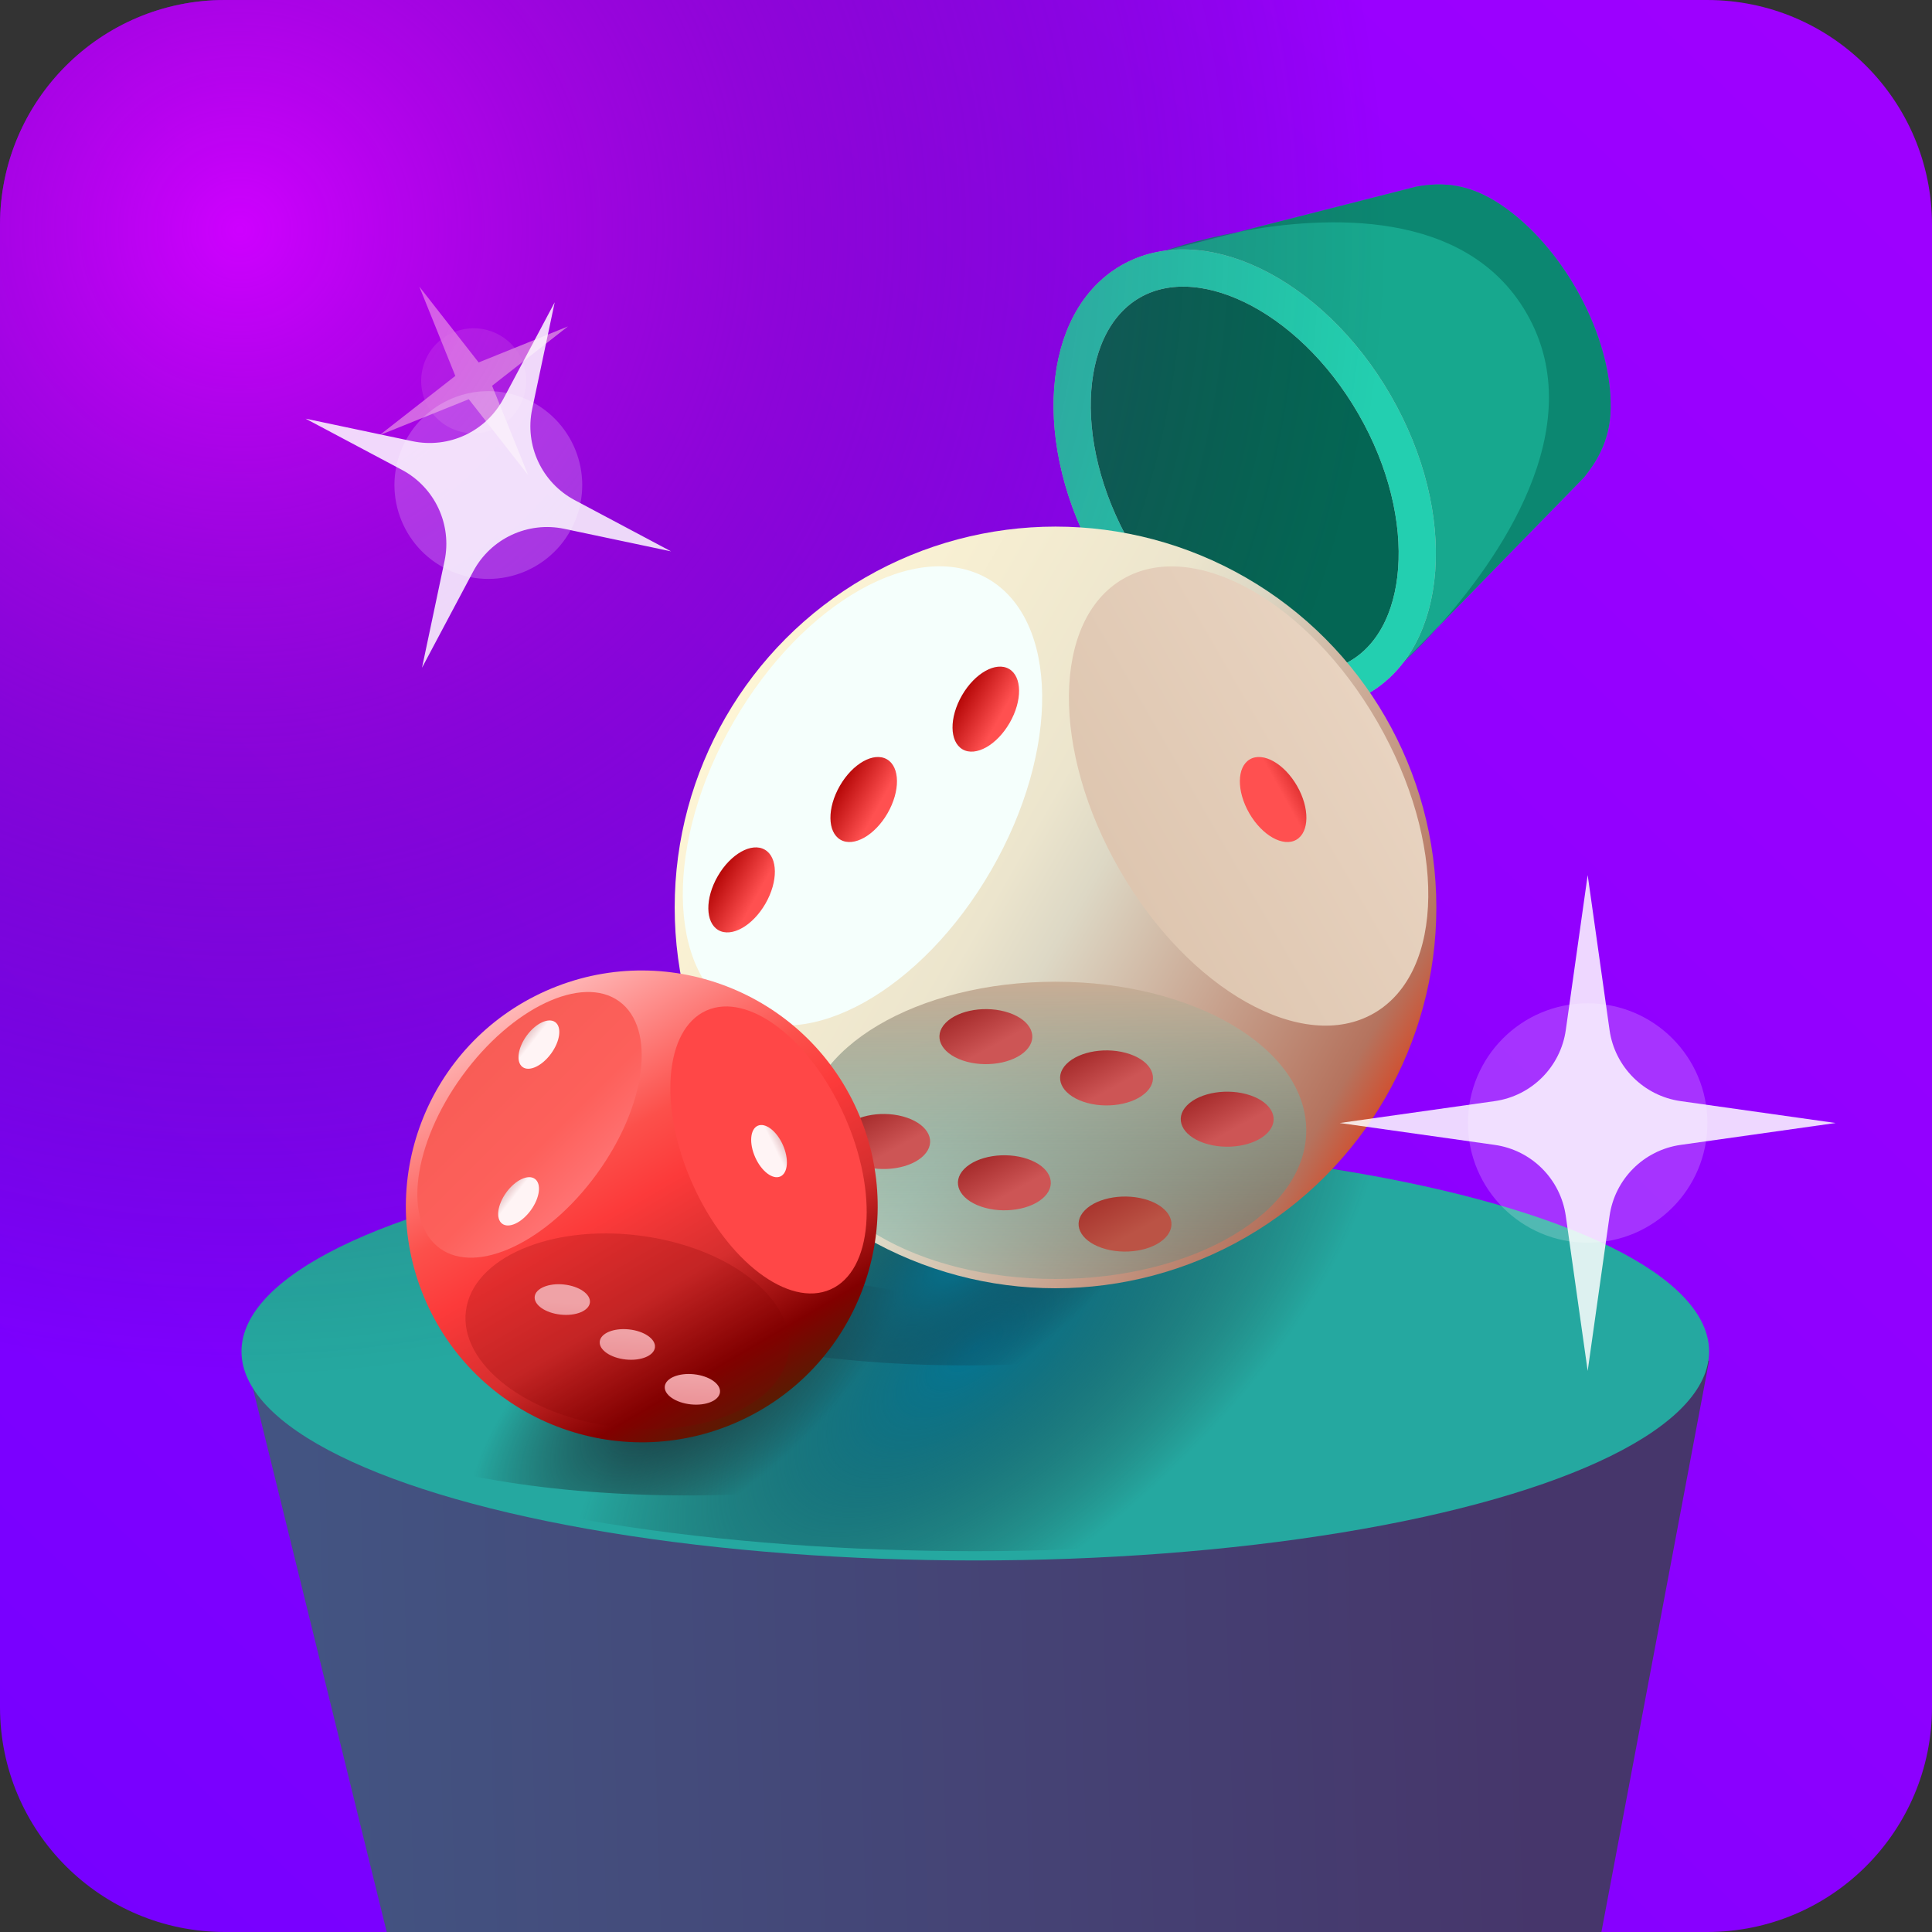 <svg width="189" height="189" viewBox="0 0 189 189" fill="none" xmlns="http://www.w3.org/2000/svg">
<rect x="0" y="0" width="189" height="189" fill="#333333" stroke="none"/>
<g clip-path="url(#clip0_3281_313699)">
<path d="M0 22C0 9.85 9.85 0 22 0H167C179.15 0 189 9.85 189 22V167C189 179.15 179.15 189 167 189H22C9.85 189 0 179.15 0 167V22Z" fill="url(#paint0_linear_3281_313699)"/>
<path d="M157.564 39.932C157.508 43.339 155.949 45.434 154.957 46.695L137.255 64.841L113.977 24.523L138.543 18.265C141.187 17.773 143.76 18.009 146.733 19.977C149.706 21.945 152.491 25.117 154.508 28.834C156.525 32.55 157.62 36.525 157.564 39.932Z" fill="#17A88E"/>
<path d="M157.564 39.932C157.508 43.339 155.949 45.434 154.957 46.695L140.757 61.252C138.742 63.504 137.255 64.841 137.255 64.841L140.757 61.252C146.307 55.047 155.858 41.893 149.324 30.616C143.406 20.402 129.741 21.073 121.24 22.672L113.977 24.523C113.977 24.523 116.951 23.479 121.24 22.672L138.543 18.265C141.187 17.773 143.76 18.009 146.733 19.977C149.706 21.945 152.491 25.117 154.508 28.834C156.525 32.55 157.62 36.525 157.564 39.932Z" fill="#0C8771"/>
<path d="M132.942 66.264C129.676 68.15 125.42 68.019 121.011 65.895C116.611 63.776 112.249 59.74 109.07 54.234C105.891 48.728 104.577 42.933 104.942 38.063C105.307 33.182 107.322 29.431 110.588 27.545C113.854 25.659 118.11 25.791 122.52 27.915C126.919 30.034 131.281 34.069 134.46 39.575C137.639 45.082 138.953 50.877 138.588 55.747C138.223 60.627 136.209 64.379 132.942 66.264Z" fill="#046654" stroke="#B7B7B7" stroke-width="3.638"/>
<path d="M132.942 66.264C129.676 68.15 125.42 68.019 121.011 65.895C116.611 63.776 112.249 59.74 109.07 54.234C105.891 48.728 104.577 42.933 104.942 38.063C105.307 33.182 107.322 29.431 110.588 27.545C113.854 25.659 118.11 25.791 122.52 27.915C126.919 30.034 131.281 34.069 134.46 39.575C137.639 45.082 138.953 50.877 138.588 55.747C138.223 60.627 136.209 64.379 132.942 66.264Z" stroke="#23CFB0" stroke-width="3.638"/>
<path d="M45.433 219.894L24.08 133.118H167.193L150.837 219.894H45.433Z" fill="url(#paint1_linear_3281_313699)"/>
<ellipse cx="95.409" cy="132.209" rx="71.784" ry="20.445" fill="#25A8A0"/>
<path d="M41.02 28.038L46.824 35.456L55.559 31.933L48.141 37.737L51.663 46.472L45.859 39.054L37.124 42.576L44.542 36.773L41.02 28.038Z" fill="white" fill-opacity="0.84"/>
<ellipse opacity="0.2" cx="46.342" cy="37.255" rx="5.139" ry="5.139" transform="rotate(-30 46.342 37.255)" fill="white"/>
<circle opacity="0.7" cx="23.171" cy="22.262" r="131.3" fill="url(#paint2_radial_3281_313699)"/>
<ellipse cx="95.409" cy="131.755" rx="71.784" ry="19.99" fill="url(#paint3_radial_3281_313699)"/>
<ellipse cx="67.24" cy="135.389" rx="37.255" ry="10.904" fill="url(#paint4_radial_3281_313699)"/>
<ellipse cx="94.5" cy="122.668" rx="37.255" ry="10.904" fill="url(#paint5_radial_3281_313699)"/>
<circle cx="103.257" cy="88.77" r="37.255" transform="rotate(-120 103.257 88.77)" fill="url(#paint6_linear_3281_313699)"/>
<ellipse cx="103.251" cy="110.578" rx="24.534" ry="14.539" fill="url(#paint7_linear_3281_313699)"/>
<ellipse cx="122.146" cy="77.872" rx="24.534" ry="14.539" transform="rotate(-120 122.146 77.872)" fill="url(#paint8_linear_3281_313699)"/>
<ellipse cx="84.374" cy="77.861" rx="24.534" ry="14.539" transform="rotate(120 84.374 77.861)" fill="#F5FFFC"/>
<ellipse cx="84.493" cy="78.214" rx="2.692" ry="4.543" transform="rotate(-150 84.493 78.214)" fill="url(#paint9_linear_3281_313699)"/>
<ellipse rx="2.692" ry="4.543" transform="matrix(0.866 -0.5 -0.5 -0.866 124.545 78.214)" fill="url(#paint10_linear_3281_313699)"/>
<ellipse cx="96.437" cy="69.372" rx="2.692" ry="4.543" transform="rotate(-150 96.437 69.372)" fill="url(#paint11_linear_3281_313699)"/>
<ellipse cx="72.548" cy="87.056" rx="2.692" ry="4.543" transform="rotate(-150 72.548 87.056)" fill="url(#paint12_linear_3281_313699)"/>
<ellipse rx="3.255" ry="4.159" transform="matrix(0.698 -0.716 -0.946 -0.324 98.253 115.708)" fill="url(#paint13_linear_3281_313699)"/>
<ellipse rx="3.255" ry="4.159" transform="matrix(0.698 -0.716 -0.946 -0.324 108.248 105.448)" fill="url(#paint14_linear_3281_313699)"/>
<ellipse rx="3.255" ry="4.159" transform="matrix(0.698 -0.716 -0.946 -0.324 86.449 111.669)" fill="url(#paint15_linear_3281_313699)"/>
<ellipse rx="3.255" ry="4.159" transform="matrix(0.698 -0.716 -0.946 -0.324 96.444 101.41)" fill="url(#paint16_linear_3281_313699)"/>
<ellipse rx="3.255" ry="4.159" transform="matrix(0.698 -0.716 -0.946 -0.324 110.057 119.746)" fill="url(#paint17_linear_3281_313699)"/>
<ellipse rx="3.255" ry="4.159" transform="matrix(0.698 -0.716 -0.946 -0.324 120.052 109.487)" fill="url(#paint18_linear_3281_313699)"/>
<path d="M65.292 95.191L63.09 118.045L81.547 131.702L62.856 118.368L41.8 127.524L62.693 118.003L65.292 95.191Z" fill="black"/>
<ellipse cx="62.782" cy="118.017" rx="23.074" ry="23.074" transform="rotate(66 62.782 118.017)" fill="url(#paint19_linear_3281_313699)"/>
<ellipse cx="61.371" cy="130.229" rx="15.917" ry="9.432" transform="rotate(7.195 61.371 130.229)" fill="#830101" fill-opacity="0.22"/>
<ellipse cx="75.181" cy="112.496" rx="14.93" ry="8.144" transform="rotate(66 75.181 112.496)" fill="#FF4747"/>
<ellipse cx="51.802" cy="110.039" rx="14.93" ry="8.144" transform="rotate(-54 51.802 110.039)" fill="url(#paint20_linear_3281_313699)"/>
<ellipse rx="1.481" ry="2.715" transform="matrix(0.914 -0.407 0.407 0.914 75.232 112.609)" fill="url(#paint21_linear_3281_313699)"/>
<ellipse rx="1.481" ry="2.715" transform="matrix(-0.105 0.995 -0.995 -0.105 55.008 127.131)" fill="url(#paint22_linear_3281_313699)"/>
<ellipse cx="61.371" cy="131.522" rx="1.481" ry="2.715" transform="rotate(96 61.371 131.522)" fill="url(#paint23_linear_3281_313699)"/>
<ellipse cx="67.733" cy="135.912" rx="1.481" ry="2.715" transform="rotate(96 67.733 135.912)" fill="url(#paint24_linear_3281_313699)"/>
<ellipse rx="1.481" ry="2.715" transform="matrix(-0.809 -0.588 -0.588 0.809 50.73 117.521)" fill="url(#paint25_linear_3281_313699)"/>
<ellipse rx="1.481" ry="2.715" transform="matrix(-0.809 -0.588 -0.588 0.809 52.719 102.189)" fill="url(#paint26_linear_3281_313699)"/>
<path d="M54.264 29.572L52.061 40.012C51.308 43.581 53.007 47.217 56.228 48.929L65.649 53.937L55.209 51.734C51.641 50.981 48.004 52.68 46.292 55.901L41.284 65.322L43.487 54.883C44.24 51.314 42.541 47.677 39.321 45.965L29.899 40.957L40.339 43.16C43.908 43.914 47.544 42.214 49.256 38.994L54.264 29.572Z" fill="white" fill-opacity="0.84"/>
<ellipse opacity="0.2" cx="47.773" cy="47.448" rx="9.183" ry="9.183" transform="rotate(19.954 47.773 47.448)" fill="white"/>
<path d="M155.316 85.605L157.456 100.759C157.966 104.371 160.805 107.209 164.416 107.719L179.571 109.859L164.416 111.999C160.805 112.509 157.966 115.347 157.456 118.959L155.316 134.113L153.176 118.959C152.666 115.347 149.828 112.509 146.216 111.999L131.062 109.859L146.216 107.719C149.828 107.209 152.666 104.371 153.176 100.759L155.316 85.605Z" fill="white" fill-opacity="0.84"/>
<circle opacity="0.2" cx="155.316" cy="109.86" r="11.712" fill="white"/>
</g>
<defs>
<linearGradient id="paint0_linear_3281_313699" x1="11.358" y1="189" x2="183.548" y2="9.541" gradientUnits="userSpaceOnUse">
<stop stop-color="#7700FF"/>
<stop offset="1" stop-color="#9E00FF"/>
</linearGradient>
<linearGradient id="paint1_linear_3281_313699" x1="150.382" y1="167.192" x2="29.986" y2="170.827" gradientUnits="userSpaceOnUse">
<stop stop-color="#46366B"/>
<stop offset="1" stop-color="#435482"/>
</linearGradient>
<radialGradient id="paint2_radial_3281_313699" cx="0" cy="0" r="1" gradientUnits="userSpaceOnUse" gradientTransform="translate(23.171 22.262) rotate(76.866) scale(112.804)">
<stop stop-color="#EB00FF"/>
<stop offset="1" stop-color="#1D1E25" stop-opacity="0"/>
</radialGradient>
<radialGradient id="paint3_radial_3281_313699" cx="0" cy="0" r="1" gradientUnits="userSpaceOnUse" gradientTransform="translate(95.409 131.755) rotate(50.041) scale(21.82 48.541)">
<stop stop-color="#037694"/>
<stop offset="1" stop-color="#1D1E25" stop-opacity="0"/>
</radialGradient>
<radialGradient id="paint4_radial_3281_313699" cx="0" cy="0" r="1" gradientUnits="userSpaceOnUse" gradientTransform="translate(67.24 135.389) rotate(51.437) scale(11.667 25.699)">
<stop stop-color="#14353E"/>
<stop offset="1" stop-color="#1D1E25" stop-opacity="0"/>
</radialGradient>
<radialGradient id="paint5_radial_3281_313699" cx="0" cy="0" r="1" gradientUnits="userSpaceOnUse" gradientTransform="translate(94.5 122.668) rotate(51.437) scale(11.667 25.699)">
<stop stop-color="#037694"/>
<stop offset="1" stop-color="#1D1E25" stop-opacity="0"/>
</radialGradient>
<linearGradient id="paint6_linear_3281_313699" x1="136.657" y1="68.176" x2="66.02" y2="109.096" gradientUnits="userSpaceOnUse">
<stop stop-color="#FFF6D6"/>
<stop offset="0.411" stop-color="#ECE5CD"/>
<stop offset="0.502" stop-color="#DDD8C5"/>
<stop offset="0.884" stop-color="#B5735E"/>
<stop offset="1" stop-color="#EE2B00"/>
</linearGradient>
<linearGradient id="paint7_linear_3281_313699" x1="103.251" y1="96.04" x2="103.251" y2="125.116" gradientUnits="userSpaceOnUse">
<stop stop-color="#C8AD95"/>
<stop offset="1" stop-color="#228D8A" stop-opacity="0.21"/>
</linearGradient>
<linearGradient id="paint8_linear_3281_313699" x1="122.146" y1="63.333" x2="122.146" y2="92.41" gradientUnits="userSpaceOnUse">
<stop stop-color="#DEC6B0"/>
<stop offset="1" stop-color="#E8D3C0"/>
</linearGradient>
<linearGradient id="paint9_linear_3281_313699" x1="87.569" y1="77.85" x2="82.892" y2="77.927" gradientUnits="userSpaceOnUse">
<stop stop-color="#AF0101"/>
<stop offset="1" stop-color="#FF5050"/>
</linearGradient>
<linearGradient id="paint10_linear_3281_313699" x1="5.768" y1="4.179" x2="1.092" y2="4.257" gradientUnits="userSpaceOnUse">
<stop stop-color="#AF0101"/>
<stop offset="1" stop-color="#FF5050"/>
</linearGradient>
<linearGradient id="paint11_linear_3281_313699" x1="99.513" y1="69.008" x2="94.837" y2="69.085" gradientUnits="userSpaceOnUse">
<stop stop-color="#AF0101"/>
<stop offset="1" stop-color="#FF5050"/>
</linearGradient>
<linearGradient id="paint12_linear_3281_313699" x1="75.625" y1="86.692" x2="70.948" y2="86.77" gradientUnits="userSpaceOnUse">
<stop stop-color="#AF0101"/>
<stop offset="1" stop-color="#FF5050"/>
</linearGradient>
<linearGradient id="paint13_linear_3281_313699" x1="0.33" y1="-1.706" x2="4.536" y2="8.962" gradientUnits="userSpaceOnUse">
<stop stop-color="#CD5555"/>
<stop offset="1" stop-color="#7D0000"/>
</linearGradient>
<linearGradient id="paint14_linear_3281_313699" x1="0.33" y1="-1.706" x2="4.536" y2="8.962" gradientUnits="userSpaceOnUse">
<stop stop-color="#CD5555"/>
<stop offset="1" stop-color="#7D0000"/>
</linearGradient>
<linearGradient id="paint15_linear_3281_313699" x1="0.33" y1="-1.706" x2="4.536" y2="8.962" gradientUnits="userSpaceOnUse">
<stop stop-color="#CD5555"/>
<stop offset="1" stop-color="#7D0000"/>
</linearGradient>
<linearGradient id="paint16_linear_3281_313699" x1="0.33" y1="-1.706" x2="4.536" y2="8.962" gradientUnits="userSpaceOnUse">
<stop stop-color="#CD5555"/>
<stop offset="1" stop-color="#7D0000"/>
</linearGradient>
<linearGradient id="paint17_linear_3281_313699" x1="0.33" y1="-1.706" x2="4.536" y2="8.962" gradientUnits="userSpaceOnUse">
<stop stop-color="#BB5345"/>
<stop offset="1" stop-color="#951616"/>
</linearGradient>
<linearGradient id="paint18_linear_3281_313699" x1="0.33" y1="-1.706" x2="4.536" y2="8.962" gradientUnits="userSpaceOnUse">
<stop stop-color="#CD5555"/>
<stop offset="1" stop-color="#7D0000"/>
</linearGradient>
<linearGradient id="paint19_linear_3281_313699" x1="39.141" y1="129.166" x2="97.785" y2="122.589" gradientUnits="userSpaceOnUse">
<stop stop-color="#FFC2C2"/>
<stop offset="0.298" stop-color="#FC504B"/>
<stop offset="0.405" stop-color="#FC3A3A"/>
<stop offset="0.558" stop-color="#D62E2E"/>
<stop offset="0.713" stop-color="#820000"/>
<stop offset="0.824" stop-color="#532003"/>
</linearGradient>
<linearGradient id="paint20_linear_3281_313699" x1="55.562" y1="99.76" x2="52.559" y2="118.719" gradientUnits="userSpaceOnUse">
<stop stop-color="#F75C55"/>
<stop offset="0.673" stop-color="#FD605B"/>
<stop offset="1" stop-color="#FF7373"/>
</linearGradient>
<linearGradient id="paint21_linear_3281_313699" x1="3.689" y1="2.273" x2="0.377" y2="2.407" gradientUnits="userSpaceOnUse">
<stop stop-color="#B16165"/>
<stop offset="0.898" stop-color="#FFF4F5"/>
</linearGradient>
<linearGradient id="paint22_linear_3281_313699" x1="3.689" y1="2.273" x2="0.377" y2="2.407" gradientUnits="userSpaceOnUse">
<stop stop-color="#EA8E93"/>
<stop offset="1" stop-color="#EFA2A6"/>
</linearGradient>
<linearGradient id="paint23_linear_3281_313699" x1="63.579" y1="131.081" x2="60.267" y2="131.214" gradientUnits="userSpaceOnUse">
<stop stop-color="#EA8E93"/>
<stop offset="1" stop-color="#EFA2A6"/>
</linearGradient>
<linearGradient id="paint24_linear_3281_313699" x1="69.941" y1="135.471" x2="66.63" y2="135.604" gradientUnits="userSpaceOnUse">
<stop stop-color="#EA8E93"/>
<stop offset="1" stop-color="#EFA2A6"/>
</linearGradient>
<linearGradient id="paint25_linear_3281_313699" x1="3.689" y1="2.273" x2="0.377" y2="2.407" gradientUnits="userSpaceOnUse">
<stop stop-color="#B16165"/>
<stop offset="0.898" stop-color="#FFF4F5"/>
</linearGradient>
<linearGradient id="paint26_linear_3281_313699" x1="3.689" y1="2.273" x2="0.377" y2="2.407" gradientUnits="userSpaceOnUse">
<stop stop-color="#B16165"/>
<stop offset="0.898" stop-color="#FFF4F5"/>
</linearGradient>
<clipPath id="clip0_3281_313699">
<path d="M0 22C0 9.85 9.85 0 22 0H167C179.15 0 189 9.85 189 22V167C189 179.15 179.15 189 167 189H22C9.85 189 0 179.15 0 167V22Z" fill="white"/>
</clipPath>
</defs>
</svg>
